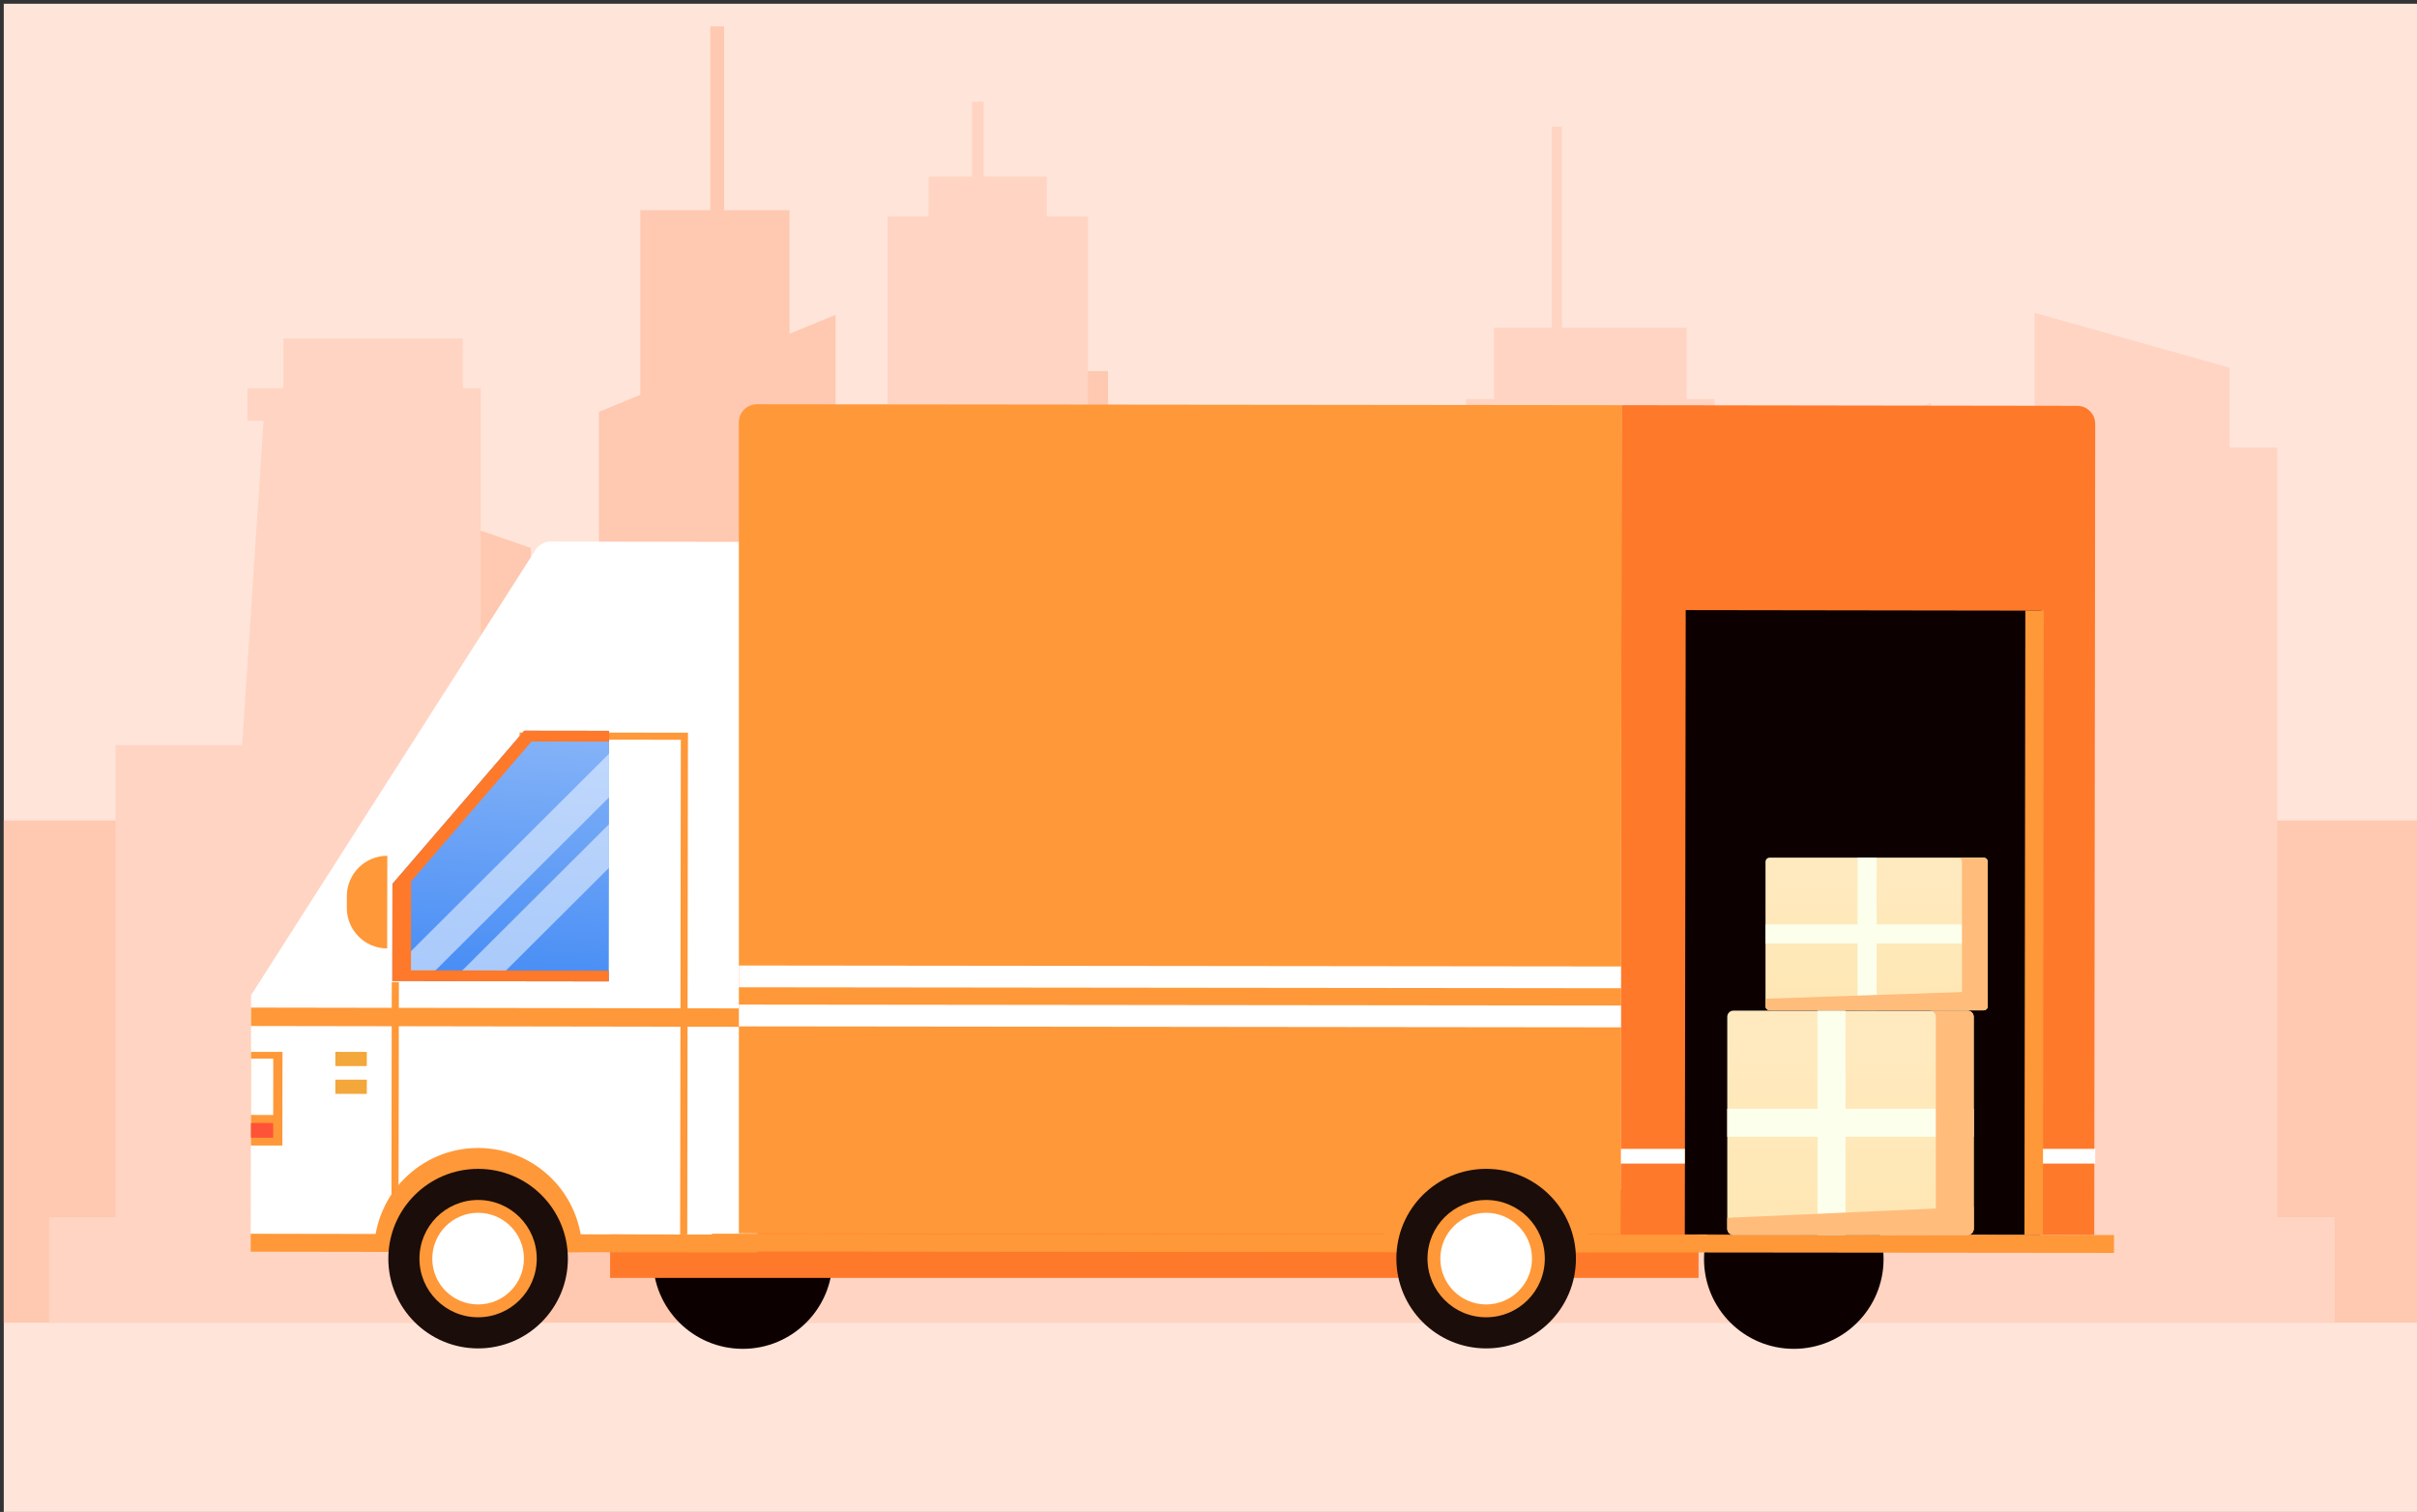 <svg width="1282" height="802" viewBox="0 0 1282 802" fill="none" xmlns="http://www.w3.org/2000/svg">
<rect x="0" y="0" width="1282" height="802" fill="#333333" stroke="none"/>
<path d="M1282 2H2V802H1282V2Z" fill="#FFE4D9"/>
<path d="M1282 435.23V701.6H2V435.23H122.86V651.5H144.34V396.4H156.07V246.96L256.43 281.93L281.54 290.67V396.4H293.26V459.61H317.67V218.45L339.64 209.45V111.51H376.76V13.99H384.08V111.51H418.75V177.04L443.16 167.04V498.89H474.9V243.8H487.6V196.84H507.61V162.2H518.84V155.3H556.43V162.2H567.67V196.84H587.69V243.8H600.39V543.59H626.75V435.23H752.23V454.94H782.51V285.79H886.99L889 325.52H916.78V435.23H930.94V558.4H988.56V290.67L1127.22 246.96V543.59H1156.52V435.23H1282Z" fill="#FFC8B0"/>
<path d="M1207.86 645.61V237.36H1182.59V195.03L1079.13 165.94V237.36H1053.86V645.61H1024.29V213.55L965.17 240.01V285.55L909.39 286.18V211.69H894.62V173.79H828.45V67.18H823.13V173.79H792.41V211.69H777.64V547.75L732.5 548.18L730.59 383.18H698.74V267.89H684.39V252.35H632.91V267.89H618.55V645.61H577.07V114.79H555.24V93.63H521.76V53.95H515.56V93.63H492.57V114.79H470.74V645.61H364.9V701.6H777.64H792.41H894.62H909.39H1238.37V645.61H1207.86Z" fill="#FFD4C2"/>
<path d="M255.01 205.96V701.6H26V645.7H61.26V395.24H128.43L139.81 223.13H131.24V205.96H150.28V179.55H245.49V205.96H255.01Z" fill="#FFD4C2"/>
<path d="M441.59 667.93C441.56 694.23 420.2 715.52 393.91 715.47C367.61 715.43 346.31 694.09 346.36 667.79C346.4 641.49 367.75 620.2 394.04 620.24C420.34 620.28 441.64 641.63 441.59 667.93Z" fill="#0D0000"/>
<path d="M999.06 667.93C999.02 694.23 977.67 715.52 951.37 715.47C925.08 715.43 903.78 694.08 903.83 667.78C903.86 641.48 925.21 620.19 951.51 620.23C977.81 620.27 999.1 641.62 999.06 667.92V667.93Z" fill="#0D0000"/>
<path d="M900.93 631.14H323.61V677.84H900.93V631.14Z" fill="#FF792B"/>
<path d="M401.83 287.45L292.13 287.25C288.86 287.25 285.82 288.91 284.06 291.66L133.19 527.85L133 654.47L401.84 654.9V287.44L401.83 287.45Z" fill="white"/>
<path d="M207.803 520.941L207.593 654.65L211.373 654.656L211.583 520.946L207.803 520.941Z" fill="#FF9838"/>
<path d="M275.59 388.52V392.28L361.12 392.4L360.75 654.81L364.53 654.82L364.9 388.65L275.59 388.52Z" fill="#FF9838"/>
<path d="M401.83 534.9L133.18 534.47L133.16 544.23L401.83 544.67V534.9Z" fill="#FF9838"/>
<path d="M401.83 654.91L133 654.48L132.99 663.93L401.83 664.36V654.91Z" fill="#FF9838"/>
<path d="M205.35 503.08C193.53 503.06 183.95 493.46 183.97 481.64V475.33C183.99 463.5 193.6 453.92 205.43 453.94L205.35 503.08Z" fill="#FF9838"/>
<path d="M322.9 520.57L323.1 387.64L278.06 387.58L208.16 468.83L208.09 520.41L322.9 520.57Z" fill="url(#paint0_linear_315_2)"/>
<g opacity="0.6">
<path d="M323.07 399.77L208.1 514.41L208.09 520.41L225.27 520.43L323.04 422.93L323.07 399.77Z" fill="#E9F2FF"/>
<path d="M322.99 460.34L323.02 437.17L239.5 520.45L262.67 520.48L322.99 460.34Z" fill="#E9F2FF"/>
</g>
<path d="M281.92 393.31L323.09 393.37L323.1 387.64L278.06 387.58L208.16 468.83L208.09 520.41L322.9 520.57L322.91 514.85L217.98 514.7L218.06 467.57L281.92 393.31Z" fill="#FF792B"/>
<path d="M194.56 565.49L177.87 565.47V557.94L194.57 557.96L194.56 565.49Z" fill="#F4A73A"/>
<path d="M194.56 580.24L177.87 580.21V572.69L194.57 572.71L194.56 580.24Z" fill="#F4A73A"/>
<path d="M149.77 607.65L133.08 607.62L133.14 557.96L149.84 557.97L149.77 607.65Z" fill="#FF9838"/>
<path d="M144.9 603.5L133.08 603.48L133.09 595.67L144.9 595.69V603.5Z" fill="#FF5338"/>
<path d="M144.91 591.42L133.1 591.41L133.14 561.5L144.95 561.51L144.91 591.42Z" fill="white"/>
<path d="M253.67 608.93C223.2 608.89 198.46 633.55 198.42 664.03L308.77 664.19C308.81 633.71 284.15 608.97 253.67 608.93Z" fill="#FF9838"/>
<path d="M301.21 667.69C301.17 693.99 279.83 715.28 253.52 715.24C227.22 715.2 205.94 693.86 205.97 667.56C206.01 641.26 227.36 619.97 253.66 620.01C279.96 620.04 301.24 641.39 301.21 667.69Z" fill="#1B0D09"/>
<path d="M284.7 667.67C284.68 684.85 270.72 698.76 253.54 698.73C236.36 698.71 222.46 684.76 222.48 667.58C222.5 650.4 236.45 636.49 253.63 636.51C270.82 636.53 284.73 650.48 284.7 667.67Z" fill="#FF9838"/>
<path d="M277.9 667.66C277.88 681.08 266.97 691.95 253.55 691.93C240.12 691.91 229.26 681.01 229.28 667.58C229.3 654.16 240.2 643.29 253.63 643.31C267.06 643.33 277.92 654.22 277.9 667.66Z" fill="white"/>
<path d="M860.12 214.93L859.6 654.72L1110.81 655.08L1111.32 224.84C1111.32 219.56 1107.05 215.28 1101.77 215.27L860.11 214.92L860.12 214.93Z" fill="#FF792B"/>
<path d="M1111.32 609.4H1077.44V617.2H1111.32V609.4Z" fill="white"/>
<path d="M391.91 223.99V654.21L859.6 654.71L860.12 214.92L401.48 214.43C396.2 214.43 391.91 218.71 391.91 223.99Z" fill="#FF9838"/>
<path d="M391.91 512.14V523.69L859.79 524.2L859.81 512.64L391.91 512.14Z" fill="white"/>
<path d="M391.91 532.87V544.43L859.79 544.94L859.81 533.37L391.91 532.87Z" fill="white"/>
<path d="M894.12 323.62L893.64 654.77L1082.08 655.04L1082.56 323.9L894.12 323.62Z" fill="#0D0000"/>
<path d="M1074.25 323.858L1073.79 655.008L1083.57 655.021L1084.03 323.872L1074.25 323.858Z" fill="#FF9838"/>
<path d="M377.62 654.39V663.84L1121.26 664.58L1121.28 655.13L377.62 654.39Z" fill="#FF9838"/>
<path d="M893.64 609.4H859.76V617.2H893.64V609.4Z" fill="white"/>
<path d="M788.35 608.93C757.88 608.88 733.14 633.55 733.1 664.03L843.45 664.19C843.5 633.71 818.83 608.98 788.35 608.93Z" fill="#FF9838"/>
<path d="M835.89 667.69C835.85 693.99 814.5 715.28 788.2 715.24C761.9 715.2 740.62 693.86 740.65 667.55C740.69 641.25 762.04 619.97 788.34 620C814.64 620.04 835.92 641.39 835.89 667.69Z" fill="#1B0D09"/>
<path d="M819.38 667.67C819.36 684.85 805.41 698.76 788.22 698.73C771.05 698.71 757.14 684.76 757.16 667.58C757.18 650.4 771.13 636.49 788.32 636.52C805.5 636.54 819.4 650.49 819.38 667.67Z" fill="#FF9838"/>
<path d="M812.58 667.65C812.56 681.08 801.66 691.95 788.23 691.93C774.81 691.91 763.94 681.01 763.96 667.58C763.98 654.16 774.88 643.29 788.3 643.31C801.72 643.32 812.59 654.22 812.57 667.64L812.58 667.65Z" fill="white"/>
<path d="M1046.87 539.33V651.79C1046.87 653.58 1045.42 655.04 1043.62 655.04H919.41C917.62 655.04 916.16 653.58 916.16 651.79V539.33C916.16 537.54 917.62 536.08 919.41 536.08H1043.62C1045.41 536.08 1046.87 537.54 1046.87 539.33Z" fill="url(#paint1_linear_315_2)"/>
<path d="M978.86 536.08H964.01V655.03H978.86V536.08Z" fill="#FBFFEB"/>
<path d="M1046.86 588.14H916.16V602.99H1046.86V588.14Z" fill="#FBFFEB"/>
<path d="M1046.86 539.33V651.79C1046.86 653.58 1045.41 655.04 1043.61 655.04H1023.53C1025.33 655.04 1026.78 653.58 1026.78 651.79V539.33C1026.78 537.53 1025.33 536.08 1023.53 536.08H1043.61C1045.41 536.08 1046.86 537.53 1046.86 539.33Z" fill="url(#paint2_linear_315_2)"/>
<path d="M1046.86 640.12V651.78C1046.86 653.57 1045.41 655.03 1043.61 655.03H919.4C917.61 655.03 916.16 653.57 916.16 651.78V645.99L1046.86 640.12Z" fill="url(#paint3_linear_315_2)"/>
<path d="M1054.32 457.14V533.69C1054.32 534.91 1053.33 535.9 1052.11 535.9H938.65C937.43 535.9 936.44 534.91 936.44 533.69V457.14C936.44 455.92 937.43 454.93 938.65 454.93H1052.11C1053.33 454.93 1054.32 455.92 1054.32 457.14Z" fill="url(#paint4_linear_315_2)"/>
<path d="M995.39 454.93H985.28V535.9H995.39V454.93Z" fill="#FBFFEB"/>
<path d="M1054.32 490.36H936.45V500.47H1054.32V490.36Z" fill="#FBFFEB"/>
<path d="M1054.32 457.14V533.69C1054.32 534.91 1053.33 535.9 1052.11 535.9H1038.44C1039.66 535.9 1040.65 534.91 1040.65 533.69V457.14C1040.65 455.91 1039.66 454.93 1038.44 454.93H1052.11C1053.33 454.93 1054.32 455.92 1054.32 457.14Z" fill="url(#paint5_linear_315_2)"/>
<path d="M1054.32 525.75V533.69C1054.32 534.91 1053.33 535.9 1052.11 535.9H938.66C937.44 535.9 936.45 534.91 936.45 533.69V529.75L1054.32 525.75Z" fill="url(#paint6_linear_315_2)"/>
<defs>
<linearGradient id="paint0_linear_315_2" x1="274.41" y1="384.06" x2="262.63" y2="530.89" gradientUnits="userSpaceOnUse">
<stop stop-color="#87B4F7"/>
<stop offset="1" stop-color="#428AF5"/>
</linearGradient>
<linearGradient id="paint1_linear_315_2" x1="981.51" y1="658.84" x2="981.51" y2="521.03" gradientUnits="userSpaceOnUse">
<stop stop-color="#FFE7B3"/>
<stop offset="1" stop-color="#FFEAC2"/>
</linearGradient>
<linearGradient id="paint2_linear_315_2" x1="1035.2" y1="527.75" x2="1035.2" y2="658.62" gradientUnits="userSpaceOnUse">
<stop stop-color="#FFBC7B"/>
<stop offset="1" stop-color="#FFBC7B"/>
</linearGradient>
<linearGradient id="paint3_linear_315_2" x1="906.36" y1="656.05" x2="1044.38" y2="645.66" gradientUnits="userSpaceOnUse">
<stop stop-color="#FFBC7B"/>
<stop offset="1" stop-color="#FFBC7B"/>
</linearGradient>
<linearGradient id="paint4_linear_315_2" x1="995.38" y1="538.49" x2="995.38" y2="444.69" gradientUnits="userSpaceOnUse">
<stop stop-color="#FFE7B3"/>
<stop offset="1" stop-color="#FFEAC2"/>
</linearGradient>
<linearGradient id="paint5_linear_315_2" x1="1046.38" y1="449.26" x2="1046.38" y2="538.34" gradientUnits="userSpaceOnUse">
<stop stop-color="#FFBC7B"/>
<stop offset="1" stop-color="#FFBC7B"/>
</linearGradient>
<linearGradient id="paint6_linear_315_2" x1="927.65" y1="537.84" x2="1051.92" y2="528.49" gradientUnits="userSpaceOnUse">
<stop stop-color="#FFBC7B"/>
<stop offset="1" stop-color="#FFBC7B"/>
</linearGradient>
</defs>
</svg>
